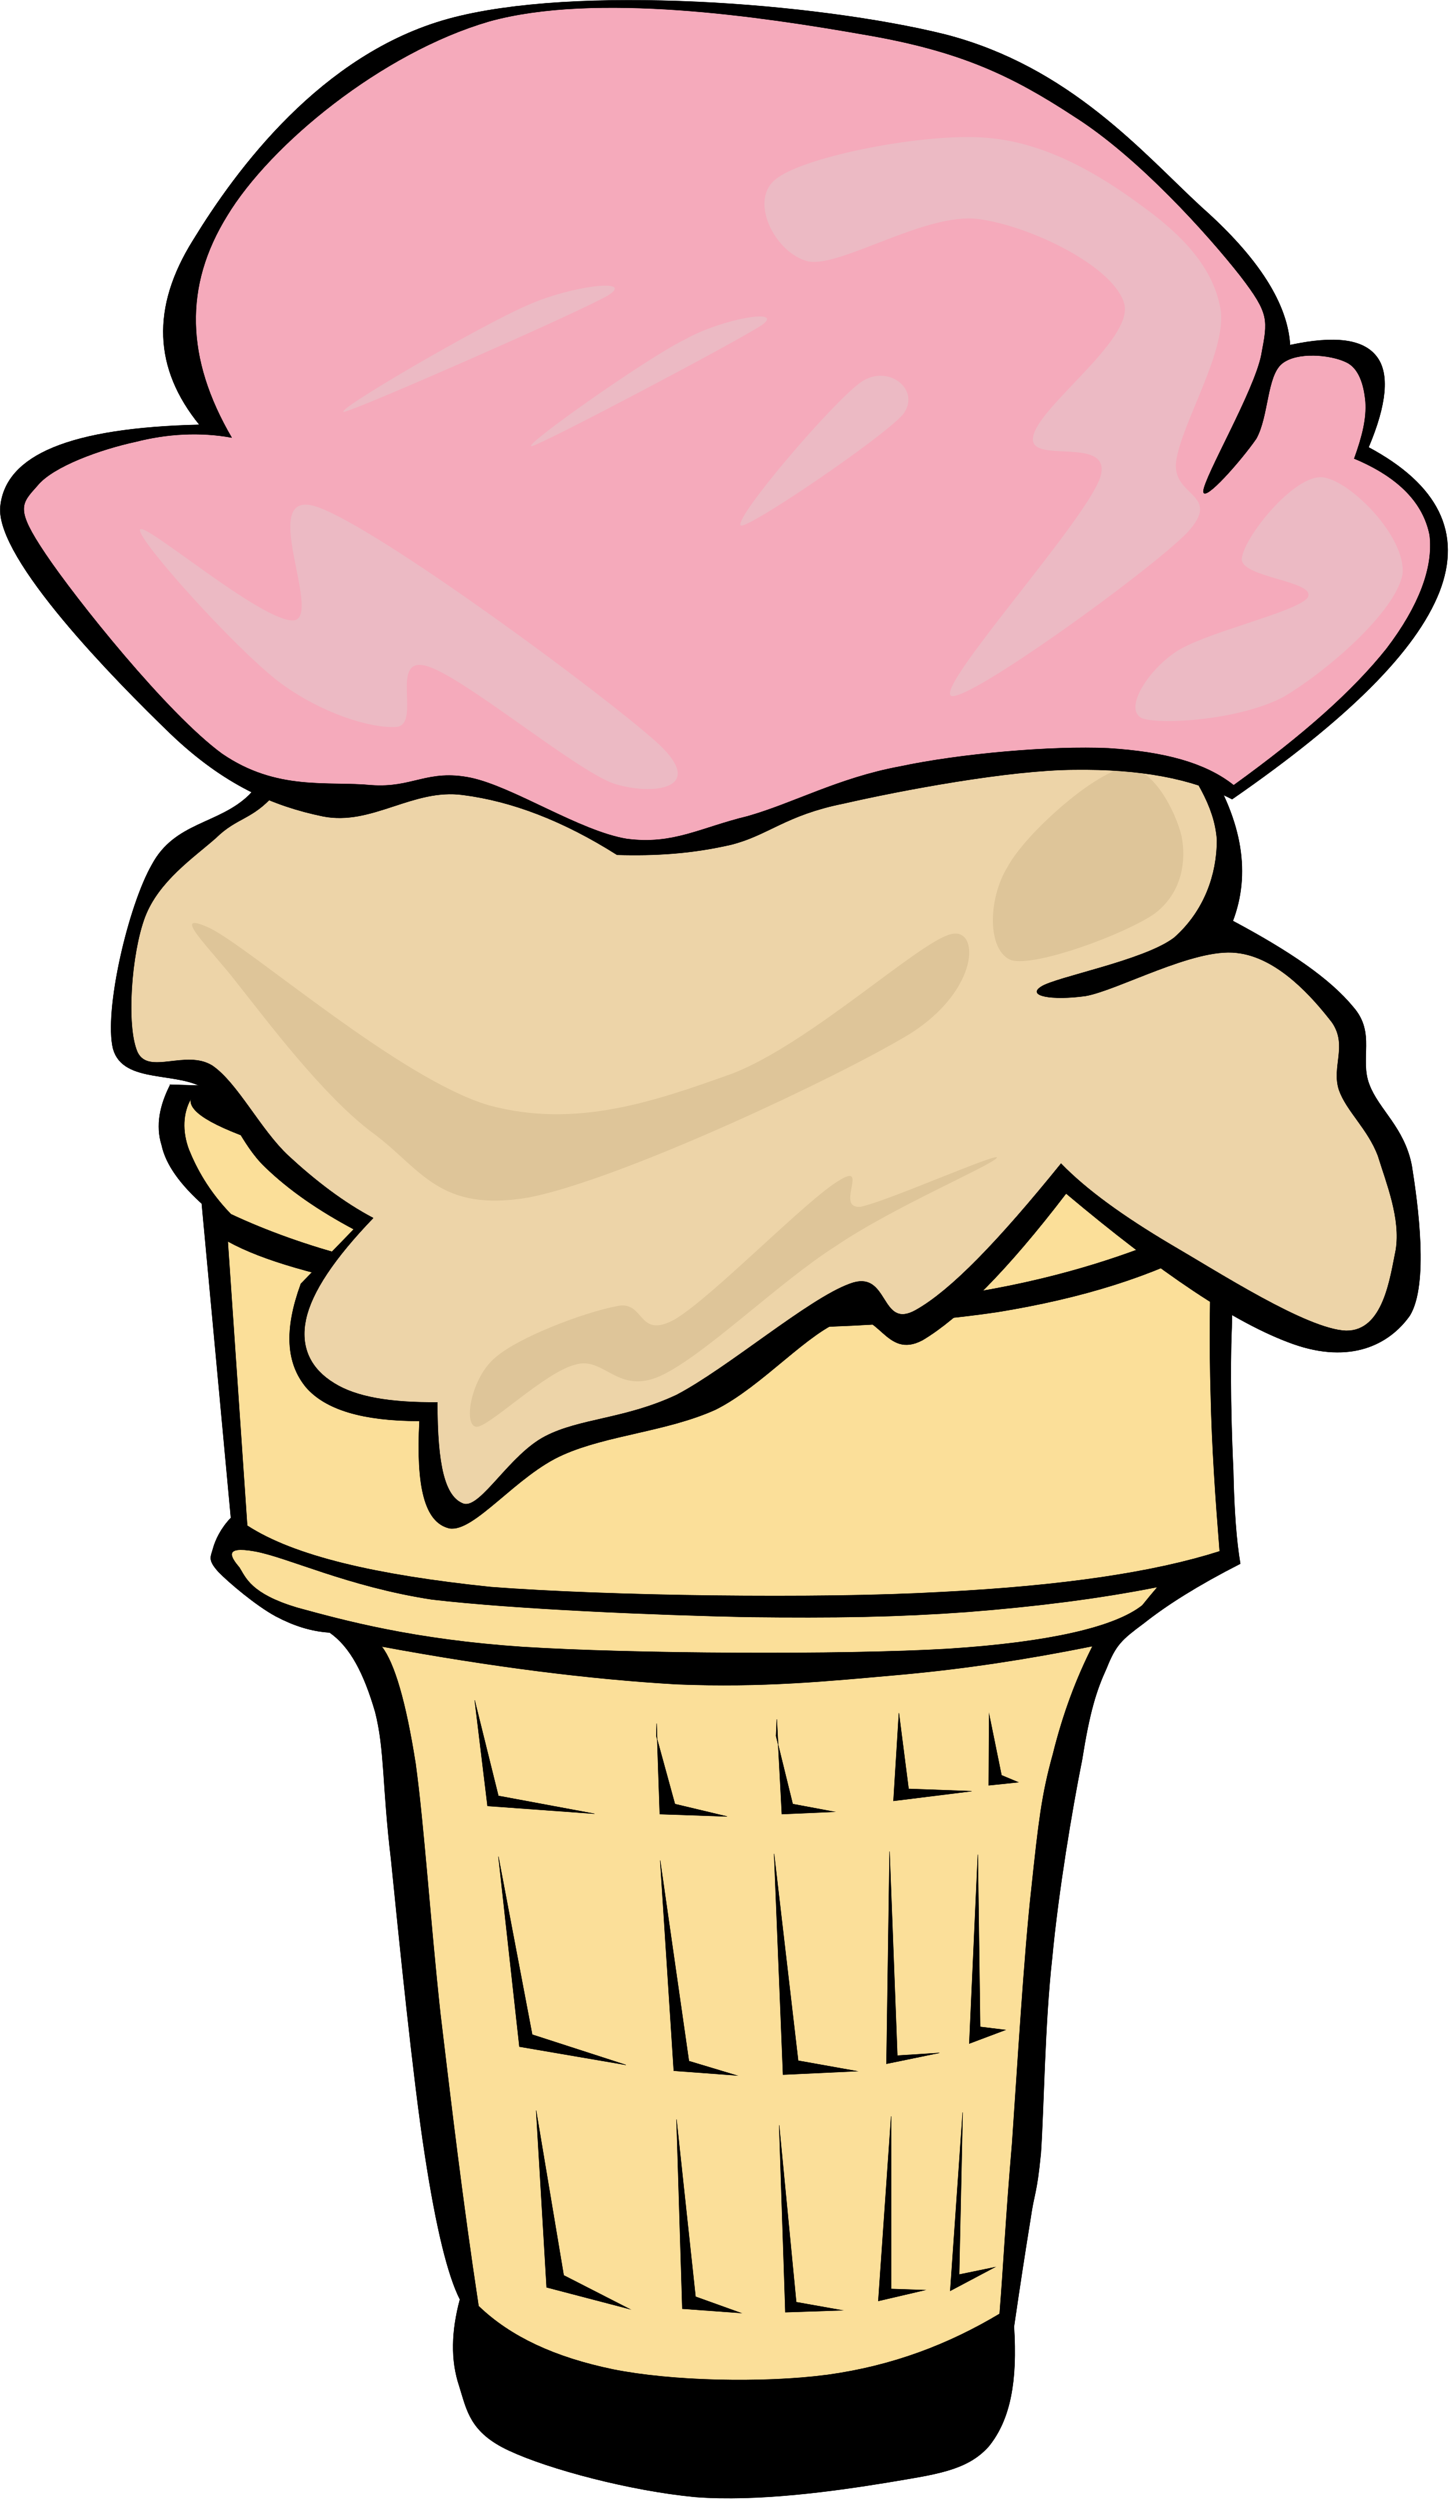 <?xml version="1.0" encoding="UTF-8" standalone="no"?>
<!-- Generator: Adobe Illustrator 10.0, SVG Export Plug-In . SVG Version: 3.0.0 Build 77)  -->

<svg
   xmlns:i="http://ns.adobe.com/AdobeIllustrator/10.0/"
   xmlns:dc="http://purl.org/dc/elements/1.1/"
   xmlns:cc="http://creativecommons.org/ns#"
   xmlns:rdf="http://www.w3.org/1999/02/22-rdf-syntax-ns#"
   xmlns:svg="http://www.w3.org/2000/svg"
   xmlns="http://www.w3.org/2000/svg"
   xmlns:sodipodi="http://sodipodi.sourceforge.net/DTD/sodipodi-0.dtd"
   xmlns:inkscape="http://www.inkscape.org/namespaces/inkscape"
   enable-background="new 0 0 134.049 231.038"
   height="128"
   i:pageBounds="0 792 612 0"
   i:rulerOrigin="0 0"
   i:viewOrigin="238 511"
   overflow="visible"
   space="preserve"
   viewBox="0 0 74.189 128"
   width="74.189"
   version="1.1"
   id="svg73"
   sodipodi:docname="ice_cream.svg"
   inkscape:version="0.92.2 (5c3e80d, 2017-08-06)"
   style="overflow:visible">
  <defs
     id="defs77" />
  <sodipodi:namedview
     pagecolor="#ffffff"
     bordercolor="#666666"
     borderopacity="1"
     objecttolerance="10"
     gridtolerance="10"
     guidetolerance="10"
     inkscape:pageopacity="0"
     inkscape:pageshadow="2"
     inkscape:window-width="1920"
     inkscape:window-height="1025"
     id="namedview75"
     showgrid="false"
     inkscape:zoom="1.021477"
     inkscape:cx="-93.102954"
     inkscape:cy="63.98548"
     inkscape:window-x="-8"
     inkscape:window-y="-8"
     inkscape:window-maximized="1"
     inkscape:current-layer="svg73"
     fit-margin-top="0"
     fit-margin-left="0"
     fit-margin-right="0"
     fit-margin-bottom="0" />
  <g
     i:dimmedPercent="50"
     i:layer="yes"
     i:rgbTrio="#4F008000FFFF"
     id="Layer_1"
     transform="matrix(0.553,0,0,0.553,0.007,0.081)">
    <g
       id="g70">
      <path
         d="m 15.749,100.269 c -0.972,1.908 -1.368,3.78 -0.792,5.616 0.396,1.836 1.764,3.636 3.708,5.4 l 2.7,29.088 c -0.936,0.972 -1.44,2.052 -1.656,2.844 -0.216,0.792 -0.504,1.044 0.504,2.16 0.936,0.972 3.492,3.132 5.292,4.104 1.692,0.9 3.312,1.404 5.004,1.513 1.908,1.332 3.168,3.779 4.212,7.344 0.9,3.528 0.648,6.804 1.476,13.716 0.684,6.804 2.052,20.448 3.132,27.324 1.044,6.804 2.124,11.16 3.24,13.355 -0.792,2.952 -0.864,5.616 -0.072,7.992 0.72,2.269 0.972,4.32 4.644,6.012 3.708,1.729 11.196,3.709 17.172,4.284 5.868,0.469 13.14,-0.575 17.784,-1.332 4.465,-0.756 7.416,-1.08 9.433,-3.348 2.016,-2.484 2.664,-6.048 2.34,-11.088 0.576,-3.96 1.08,-7.2 1.512,-9.864 0.396,-2.736 0.576,-2.196 0.973,-6.156 0.288,-4.212 0.359,-11.951 1.044,-18.071 0.575,-6.156 1.872,-13.896 2.771,-18.36 0.72,-4.536 1.332,-6.444 2.269,-8.496 0.863,-2.16 1.367,-2.628 3.456,-4.176 2.088,-1.656 4.968,-3.492 8.928,-5.508 -0.36,-2.088 -0.576,-5.004 -0.648,-8.604 -0.18,-3.744 -0.324,-9.18 -0.144,-13.248 0.036,-4.14 0.396,-7.848 0.792,-11.268 1.26,-0.648 2.16,-1.692 2.844,-2.988 0.684,-1.332 1.008,-3.06 1.116,-5.04 -34.345,-1.045 -68.69,-2.125 -103.034,-3.205 z"
         i:knockout="Off"
         stroke-miterlimit="10"
         id="path4"
         inkscape:connector-curvature="0"
         style="clip-rule:evenodd;fill-rule:evenodd;stroke:#000000;stroke-width:0.036;stroke-miterlimit:10" />
      <path
         d="m 110.861,113.229 c -8.136,3.78 -17.353,6.228 -28.08,7.2 -10.836,0.864 -25.848,-0.072 -36.144,-1.439 -10.332,-1.404 -18.612,-3.601 -25.272,-6.732 -2.088,-2.16 -3.204,-4.284 -3.888,-5.976 -0.648,-1.728 -0.54,-3.42 0.18,-4.68 -0.252,1.296 2.484,2.772 8.208,4.572 5.76,1.692 15.84,4.932 26.064,5.976 10.152,1.008 23.328,1.152 34.272,0.036 10.872,-1.224 20.771,-3.6 30.384,-7.128 0.396,1.152 -0.036,2.196 -0.899,3.672 -1.044,1.331 -2.521,2.879 -4.825,4.499 z"
         i:knockout="Off"
         stroke-miterlimit="10"
         id="path6"
         inkscape:connector-curvature="0"
         style="clip-rule:evenodd;fill:#fbdf99;fill-rule:evenodd;stroke:#000000;stroke-width:0.036;stroke-miterlimit:10" />
      <path
         d="m 21.077,114.777 1.8,26.316 c 4.32,2.808 11.844,4.572 22.572,5.688 10.8,0.827 30.24,1.115 41.652,0.468 11.268,-0.576 19.728,-1.836 25.812,-3.78 -0.396,-4.932 -0.72,-9.647 -0.828,-14.436 -0.144,-4.788 -0.072,-9.36 0.072,-14.004 -5.4,2.952 -11.88,5.004 -19.872,6.3 -8.064,1.188 -18.612,1.691 -27.9,1.368 -9.504,-0.36 -20.304,-2.017 -27.684,-3.313 -7.272,-1.404 -12.384,-2.807 -15.624,-4.607 z"
         i:knockout="Off"
         stroke-miterlimit="10"
         id="path8"
         inkscape:connector-curvature="0"
         style="clip-rule:evenodd;fill:#fbdf99;fill-rule:evenodd;stroke:#000000;stroke-width:0.036;stroke-miterlimit:10" />
      <path
         d="m 105.749,148.473 c -2.484,1.98 -8.496,3.42 -18.036,4.032 -9.792,0.576 -29.16,0.468 -39.348,-0.18 -10.116,-0.685 -16.524,-2.448 -20.88,-3.637 -4.32,-1.296 -4.752,-2.808 -5.328,-3.708 -0.756,-0.899 -1.584,-2.052 1.404,-1.512 3.024,0.54 8.64,3.276 16.416,4.464 7.704,0.9 20.7,1.44 29.125,1.62 8.208,0.108 14.111,0 20.483,-0.468 6.372,-0.504 12.132,-1.224 17.568,-2.304 -0.467,0.541 -0.936,1.116 -1.404,1.693 z"
         i:knockout="Off"
         stroke-miterlimit="10"
         id="path10"
         inkscape:connector-curvature="0"
         style="clip-rule:evenodd;fill:#fbdf99;fill-rule:evenodd;stroke:#000000;stroke-width:0.036;stroke-miterlimit:10" />
      <path
         d="m 35.333,152.289 c 1.188,1.548 2.232,5.111 3.132,10.836 0.792,5.76 1.368,14.652 2.304,23.22 1.008,8.424 2.052,17.28 3.528,27 2.952,2.844 7.056,4.752 12.456,5.868 5.364,1.08 13.788,1.296 19.836,0.504 6.013,-0.828 11.196,-2.808 15.948,-5.652 0.324,-3.96 0.576,-9.107 1.152,-15.731 0.468,-6.732 1.115,-17.641 1.8,-23.688 0.647,-6.084 0.936,-8.64 1.979,-12.384 0.937,-3.78 2.16,-7.02 3.673,-10.008 -5.725,1.152 -11.557,2.088 -18.036,2.664 -6.517,0.576 -12.456,1.188 -20.448,0.864 -8.064,-0.469 -16.992,-1.585 -27.324,-3.493 z"
         i:knockout="Off"
         stroke-miterlimit="10"
         id="path12"
         inkscape:connector-curvature="0"
         style="clip-rule:evenodd;fill:#fbdf99;fill-rule:evenodd;stroke:#000000;stroke-width:0.036;stroke-miterlimit:10" />
      <path
         d="m 43.937,157.257 1.188,9.792 9.9,0.72 -8.892,-1.655 z"
         i:knockout="Off"
         stroke-miterlimit="10"
         id="path14"
         inkscape:connector-curvature="0"
         style="clip-rule:evenodd;fill-rule:evenodd;stroke:#000000;stroke-width:0.036;stroke-miterlimit:10" />
      <path
         d="m 46.133,171.729 1.944,17.604 9.864,1.691 -8.676,-2.808 z"
         i:knockout="Off"
         stroke-miterlimit="10"
         id="path16"
         inkscape:connector-curvature="0"
         style="clip-rule:evenodd;fill-rule:evenodd;stroke:#000000;stroke-width:0.036;stroke-miterlimit:10" />
      <path
         d="m 49.625,195.237 0.972,16.38 7.704,2.016 -6.12,-3.132 z"
         i:knockout="Off"
         stroke-miterlimit="10"
         id="path18"
         inkscape:connector-curvature="0"
         style="clip-rule:evenodd;fill-rule:evenodd;stroke:#000000;stroke-width:0.036;stroke-miterlimit:10" />
      <path
         d="m 60.785,159.417 0.288,8.388 6.228,0.216 -4.824,-1.151 -1.728,-6.301 z"
         i:knockout="Off"
         stroke-miterlimit="10"
         id="path20"
         inkscape:connector-curvature="0"
         style="clip-rule:evenodd;fill-rule:evenodd;stroke:#000000;stroke-width:0.036;stroke-miterlimit:10" />
      <path
         d="m 61.109,172.089 1.26,19.476 5.832,0.433 -4.428,-1.332 z"
         i:knockout="Off"
         stroke-miterlimit="10"
         id="path22"
         inkscape:connector-curvature="0"
         style="clip-rule:evenodd;fill-rule:evenodd;stroke:#000000;stroke-width:0.036;stroke-miterlimit:10" />
      <path
         d="m 62.621,196.064 0.54,17.532 5.436,0.396 -4.211,-1.513 z"
         i:knockout="Off"
         stroke-miterlimit="10"
         id="path24"
         inkscape:connector-curvature="0"
         style="clip-rule:evenodd;fill-rule:evenodd;stroke:#000000;stroke-width:0.036;stroke-miterlimit:10" />
      <path
         d="m 71.909,159.021 0.468,8.784 4.86,-0.216 -3.853,-0.72 -1.548,-6.301 z"
         i:knockout="Off"
         stroke-miterlimit="10"
         id="path26"
         inkscape:connector-curvature="0"
         style="clip-rule:evenodd;fill-rule:evenodd;stroke:#000000;stroke-width:0.036;stroke-miterlimit:10" />
      <path
         d="m 71.657,171.477 0.828,20.448 6.84,-0.324 -5.437,-0.972 z"
         i:knockout="Off"
         stroke-miterlimit="10"
         id="path28"
         inkscape:connector-curvature="0"
         style="clip-rule:evenodd;fill-rule:evenodd;stroke:#000000;stroke-width:0.036;stroke-miterlimit:10" />
      <path
         d="m 72.125,196.604 0.576,17.316 5.256,-0.18 -4.248,-0.757 z"
         i:knockout="Off"
         stroke-miterlimit="10"
         id="path30"
         inkscape:connector-curvature="0"
         style="clip-rule:evenodd;fill-rule:evenodd;stroke:#000000;stroke-width:0.036;stroke-miterlimit:10" />
      <path
         d="m 82.493,195.777 -1.188,17.1 4.32,-1.008 -3.132,-0.108 z"
         i:knockout="Off"
         stroke-miterlimit="10"
         id="path32"
         inkscape:connector-curvature="0"
         style="clip-rule:evenodd;fill-rule:evenodd;stroke:#000000;stroke-width:0.036;stroke-miterlimit:10" />
      <path
         d="m 82.349,171.261 -0.287,19.656 4.896,-1.008 -3.888,0.252 z"
         i:knockout="Off"
         stroke-miterlimit="10"
         id="path34"
         inkscape:connector-curvature="0"
         style="clip-rule:evenodd;fill-rule:evenodd;stroke:#000000;stroke-width:0.036;stroke-miterlimit:10" />
      <path
         d="m 83.213,158.445 -0.504,8.136 7.236,-0.9 -5.832,-0.216 z"
         i:knockout="Off"
         stroke-miterlimit="10"
         id="path36"
         inkscape:connector-curvature="0"
         style="clip-rule:evenodd;fill-rule:evenodd;stroke:#000000;stroke-width:0.036;stroke-miterlimit:10" />
      <path
         d="m 91.565,158.553 -0.036,6.588 2.735,-0.288 -1.548,-0.647 z"
         i:knockout="Off"
         stroke-miterlimit="10"
         id="path38"
         inkscape:connector-curvature="0"
         style="clip-rule:evenodd;fill-rule:evenodd;stroke:#000000;stroke-width:0.036;stroke-miterlimit:10" />
      <path
         d="m 90.521,171.549 -0.792,17.496 3.348,-1.26 -2.34,-0.288 z"
         i:knockout="Off"
         stroke-miterlimit="10"
         id="path40"
         inkscape:connector-curvature="0"
         style="clip-rule:evenodd;fill-rule:evenodd;stroke:#000000;stroke-width:0.036;stroke-miterlimit:10" />
      <path
         d="m 89.117,195.417 -1.152,16.523 4.141,-2.195 -3.313,0.684 z"
         i:knockout="Off"
         stroke-miterlimit="10"
         id="path42"
         inkscape:connector-curvature="0"
         style="clip-rule:evenodd;fill-rule:evenodd;stroke:#000000;stroke-width:0.036;stroke-miterlimit:10" />
      <path
         d="m 27.845,118.701 4.896,-5.041 c -3.24,-1.728 -5.976,-3.6 -8.208,-5.76 -2.304,-2.196 -3.132,-5.364 -5.4,-7.128 -2.484,-1.836 -7.74,-0.468 -8.676,-3.816 -0.864,-3.492 1.404,-13.248 3.6,-17.064 2.124,-3.96 6.192,-3.708 9,-6.444 2.7,-2.808 2.52,-6.228 7.236,-10.26 4.608,-4.14 9.828,-12.708 20.52,-14.472 10.692,-1.872 32.616,-0.396 42.984,3.312 10.044,3.636 14.473,12.888 17.856,18.468 3.456,5.508 4.104,10.332 2.483,14.616 5.328,2.844 9,5.364 11.16,7.992 2.088,2.412 0.54,4.752 1.477,7.164 0.863,2.304 3.239,3.96 3.924,7.488 0.576,3.6 1.584,11.016 -0.18,13.896 -1.908,2.699 -5.509,4.5 -10.801,2.628 -5.363,-1.908 -12.239,-6.553 -21.023,-13.933 -5.473,7.164 -9.9,11.557 -13.284,13.572 -3.492,1.872 -3.996,-3.024 -7.2,-1.908 -3.312,1.044 -7.632,6.192 -11.988,8.353 -4.464,2.016 -10.008,2.34 -14.112,4.176 -4.284,1.872 -8.208,7.2 -10.512,6.804 -2.304,-0.54 -3.096,-3.852 -2.772,-9.936 -5.256,0 -8.712,-1.044 -10.512,-3.132 -1.8,-2.195 -2.052,-5.255 -0.468,-9.575 z"
         i:knockout="Off"
         stroke-miterlimit="10"
         id="path44"
         inkscape:connector-curvature="0"
         style="clip-rule:evenodd;fill-rule:evenodd;stroke:#000000;stroke-width:0.036;stroke-miterlimit:10" />
      <path
         d="m 34.541,112.617 c -2.736,-1.44 -5.4,-3.492 -7.848,-5.76 -2.592,-2.412 -4.716,-6.768 -7.056,-8.352 -2.448,-1.512 -5.868,0.9 -6.912,-1.224 -1.08,-2.412 -0.576,-9.18 0.684,-12.528 1.26,-3.312 4.464,-5.472 6.552,-7.308 1.98,-1.944 3.312,-1.656 5.4,-3.996 2.016,-2.484 3.06,-6.552 6.732,-10.26 3.6,-3.744 8.892,-9.828 14.76,-12.024 5.724,-2.376 13.068,-1.692 19.548,-1.548 6.372,0.072 13.571,1.476 18.684,2.412 4.933,0.864 7.452,0.036 11.304,2.772 3.853,2.664 8.604,9.108 11.484,13.068 2.7,3.816 4.572,6.552 4.788,9.756 0,3.204 -1.188,6.588 -3.96,9.036 -2.772,2.124 -10.944,3.636 -12.313,4.536 -1.367,0.864 0.973,1.296 4.104,0.864 3.024,-0.54 10.044,-4.464 13.968,-3.996 3.853,0.396 7.128,4.212 8.856,6.444 1.476,2.16 -0.072,4.104 0.647,6.264 0.685,1.944 2.664,3.6 3.601,6.084 0.792,2.556 2.124,5.832 1.655,8.712 -0.54,2.628 -1.151,7.524 -4.607,7.488 -3.636,-0.144 -11.772,-5.399 -16.236,-7.992 -4.428,-2.628 -7.812,-5.076 -10.151,-7.488 -5.797,7.164 -10.188,11.736 -13.465,13.572 -3.348,1.872 -2.412,-3.852 -6.084,-2.447 -3.815,1.367 -11.304,7.812 -16.056,10.296 -4.752,2.231 -8.928,2.16 -12.132,3.815 -3.312,1.692 -5.976,6.696 -7.56,6.265 -1.764,-0.612 -2.448,-3.601 -2.448,-9.396 -4.392,0.036 -7.524,-0.504 -9.54,-1.764 -2.196,-1.332 -3.168,-3.349 -2.628,-5.904 0.54,-2.555 2.665,-5.69 6.229,-9.397 z"
         i:knockout="Off"
         stroke-miterlimit="10"
         id="path46"
         inkscape:connector-curvature="0"
         style="clip-rule:evenodd;fill:#edd4a8;fill-rule:evenodd;stroke:#000000;stroke-width:0.036;stroke-miterlimit:10" />
      <path
         d="m 21.941,90.873 c 2.556,3.204 7.956,10.476 12.6,13.896 4.464,3.312 6.084,7.38 14.436,5.94 8.46,-1.656 28.512,-11.052 35.28,-15.156 6.48,-4.104 6.444,-9.9 3.78,-9.216 -2.88,0.648 -12.996,10.08 -20.196,12.888 -7.236,2.592 -14.544,5.148 -22.608,2.952 -8.172,-2.412 -21.852,-14.4 -25.776,-16.38 -3.96,-1.836 -0.036,1.8 2.484,5.076 z"
         i:knockout="Off"
         id="path48"
         inkscape:connector-curvature="0"
         style="clip-rule:evenodd;fill:#dec599;fill-rule:evenodd" />
      <path
         d="m 45.881,125.505 c 2.196,-1.908 8.28,-4.176 11.16,-4.716 2.7,-0.648 1.908,3.132 5.4,1.224 3.492,-2.052 12.276,-11.16 15.264,-12.888 2.808,-1.728 -0.468,2.7 1.98,2.448 2.447,-0.504 12.852,-5.112 12.6,-4.536 -0.504,0.72 -9.684,4.608 -14.904,8.172 -5.328,3.384 -12.132,10.116 -16.236,12.023 -3.996,1.801 -5.184,-1.836 -7.884,-1.044 -2.88,0.721 -8.028,5.832 -9.18,5.761 -1.26,-0.18 -0.432,-4.644 1.8,-6.444 z"
         i:knockout="Off"
         id="path50"
         inkscape:connector-curvature="0"
         style="clip-rule:evenodd;fill:#dec599;fill-rule:evenodd" />
      <path
         d="m 93.293,80.073 c 1.692,-3.096 7.884,-8.568 10.656,-9.072 2.664,-0.54 4.896,3.996 5.436,6.264 0.433,2.196 0.108,5.184 -2.483,7.164 -2.736,1.908 -11.053,4.968 -13.284,4.32 -2.233,-0.864 -2.197,-5.652 -0.325,-8.676 z"
         i:knockout="Off"
         id="path52"
         inkscape:connector-curvature="0"
         style="clip-rule:evenodd;fill:#dec599;fill-rule:evenodd" />
      <path
         d="m 57.113,78.993 c -5.004,-3.168 -9.756,-4.968 -14.256,-5.544 -4.608,-0.648 -8.46,2.88 -12.96,1.98 -4.572,-0.936 -9.144,-2.88 -14.112,-7.632 -5.112,-4.932 -16.2,-16.2 -15.768,-21.024 0.468,-4.824 6.48,-7.308 18.432,-7.596 -4.212,-5.184 -4.5,-10.836 -0.576,-17.1 3.96,-6.48 11.844,-17.244 23.652,-20.484 11.736,-3.204 34.128,-1.476 45.936,1.44 11.628,2.988 18.396,11.052 23.796,16.02 5.364,4.752 7.956,9 8.172,12.744 4.177,-0.9 6.805,-0.54 8.028,1.08 1.188,1.548 0.937,4.392 -0.756,8.388 6.444,3.456 8.676,7.92 6.552,13.392 -2.16,5.472 -8.424,11.736 -19.188,19.188 -3.744,-1.944 -8.604,-2.808 -14.58,-2.736 -6.12,0.036 -16.021,1.908 -21.384,3.132 -5.4,1.08 -6.984,2.952 -10.44,3.816 -3.6,0.828 -6.984,1.044 -10.548,0.936 z"
         i:knockout="Off"
         stroke-miterlimit="10"
         id="path54"
         inkscape:connector-curvature="0"
         style="clip-rule:evenodd;fill-rule:evenodd;stroke:#000000;stroke-width:0.036;stroke-miterlimit:10" />
      <path
         d="m 21.437,40.365 c -2.952,-0.54 -5.976,-0.36 -8.928,0.396 -3.168,0.684 -7.632,2.268 -9.072,4.068 -1.512,1.692 -2.052,2.124 0.756,6.3 2.772,4.14 11.268,14.796 16.344,18.504 5.076,3.492 9.828,2.52 13.824,2.916 3.816,0.288 5.22,-1.512 9.216,-0.684 3.924,0.828 10.08,4.932 14.436,5.652 4.284,0.576 6.84,-1.044 11.16,-2.088 4.212,-1.188 8.46,-3.564 14.112,-4.608 5.544,-1.188 14.112,-1.944 19.332,-1.692 5.147,0.324 8.964,1.332 11.592,3.42 6.48,-4.68 11.017,-8.712 14.148,-12.636 3.023,-3.96 4.355,-7.56 3.996,-10.512 -0.576,-2.916 -2.772,-5.328 -6.984,-7.092 0.756,-2.088 1.152,-3.744 1.044,-5.256 -0.144,-1.584 -0.612,-3.132 -1.8,-3.672 -1.404,-0.684 -4.536,-1.008 -5.94,0.144 -1.403,1.152 -1.224,4.896 -2.376,6.948 -1.368,1.98 -4.896,6.012 -4.896,4.86 0.107,-1.404 4.68,-9.216 5.363,-12.6 0.612,-3.276 0.793,-3.78 -1.943,-7.344 C 111.797,21.537 105.388,14.409 99.485,10.665 93.617,6.813 88.829,4.545 79.865,3.033 70.613,1.413 55.133,-0.927 45.233,1.845 c -9.936,2.916 -20.232,11.376 -24.228,18 -3.996,6.48 -3.852,13.176 0.432,20.52 z"
         i:knockout="Off"
         stroke-miterlimit="10"
         id="path56"
         inkscape:connector-curvature="0"
         style="clip-rule:evenodd;fill:#f5aabb;fill-rule:evenodd;stroke:#000000;stroke-width:0.036;stroke-miterlimit:10" />
      <path
         d="M 56.825,72.405 C 53.117,71.073 42.785,62.397 39.437,61.497 c -3.42,-0.9 -0.432,5.328 -2.7,5.652 -2.34,0.18 -7.02,-1.224 -10.98,-4.212 -4.14,-3.204 -12.996,-13.068 -12.816,-14.04 0.252,-0.936 11.448,8.712 14.292,8.388 2.628,-0.504 -3.528,-12.384 2.088,-10.512 5.652,1.908 26.892,17.604 31.644,21.96 4.5,4.212 -0.576,4.788 -4.14,3.672 z"
         i:knockout="Off"
         id="path58"
         inkscape:connector-curvature="0"
         style="clip-rule:evenodd;fill:#ecbac4;fill-rule:evenodd" />
      <path
         d="m 71.981,16.317 c 2.735,-2.016 13.571,-4.176 19.332,-3.708 5.651,0.432 10.691,3.564 14.436,6.336 3.636,2.628 6.66,5.688 7.272,9.72 0.432,3.924 -3.637,10.368 -4.141,13.896 -0.432,3.348 4.356,2.952 1.044,6.588 -3.6,3.672 -20.483,15.84 -21.888,15.12 -1.368,-0.936 12.492,-16.2 13.824,-20.232 1.188,-3.96 -6.588,-1.116 -6.229,-3.672 0.324,-2.772 9.252,-8.964 8.46,-12.348 -0.899,-3.456 -8.64,-7.236 -13.5,-7.884 -4.896,-0.648 -12.744,4.5 -15.768,3.924 -3.13,-0.756 -5.65,-5.832 -2.842,-7.74 z"
         i:knockout="Off"
         id="path60"
         inkscape:connector-curvature="0"
         style="clip-rule:evenodd;fill:#ecbac4;fill-rule:evenodd" />
      <path
         d="m 122.417,44.037 c 2.556,0.252 7.848,5.58 7.416,9.036 -0.72,3.492 -6.984,8.928 -11.016,11.304 -4.104,2.16 -11.376,2.592 -13.068,1.98 -1.728,-0.756 0.324,-4.212 2.952,-6.048 2.592,-1.872 11.196,-3.708 12.348,-5.112 0.973,-1.584 -6.336,-1.836 -6.084,-3.672 0.252,-2.016 4.824,-7.704 7.452,-7.488 z"
         i:knockout="Off"
         id="path62"
         inkscape:connector-curvature="0"
         style="clip-rule:evenodd;fill:#ecbac4;fill-rule:evenodd" />
      <path
         d="m 48.797,28.125 c -4.212,1.8 -18.144,9.9 -16.956,9.864 1.296,-0.252 21.42,-9.072 24.408,-10.764 2.664,-1.656 -3.384,-0.936 -7.452,0.9 z"
         i:knockout="Off"
         id="path64"
         inkscape:connector-curvature="0"
         style="clip-rule:evenodd;fill:#ecbac4;fill-rule:evenodd" />
      <path
         d="m 63.377,31.293 c -3.672,1.8 -15.336,10.08 -14.148,9.864 1.188,-0.288 18.792,-9.576 21.276,-11.196 2.232,-1.584 -3.528,-0.684 -7.128,1.332 z"
         i:knockout="Off"
         id="path66"
         inkscape:connector-curvature="0"
         style="clip-rule:evenodd;fill:#ecbac4;fill-rule:evenodd" />
      <path
         d="m 79.721,35.217 c -2.592,1.8 -11.771,12.564 -11.159,13.284 0.611,0.396 13.067,-8.064 15.012,-10.26 1.763,-2.268 -1.333,-4.752 -3.853,-3.024 z"
         i:knockout="Off"
         id="path68"
         inkscape:connector-curvature="0"
         style="clip-rule:evenodd;fill:#ecbac4;fill-rule:evenodd" />
    </g>
  </g>
</svg>
